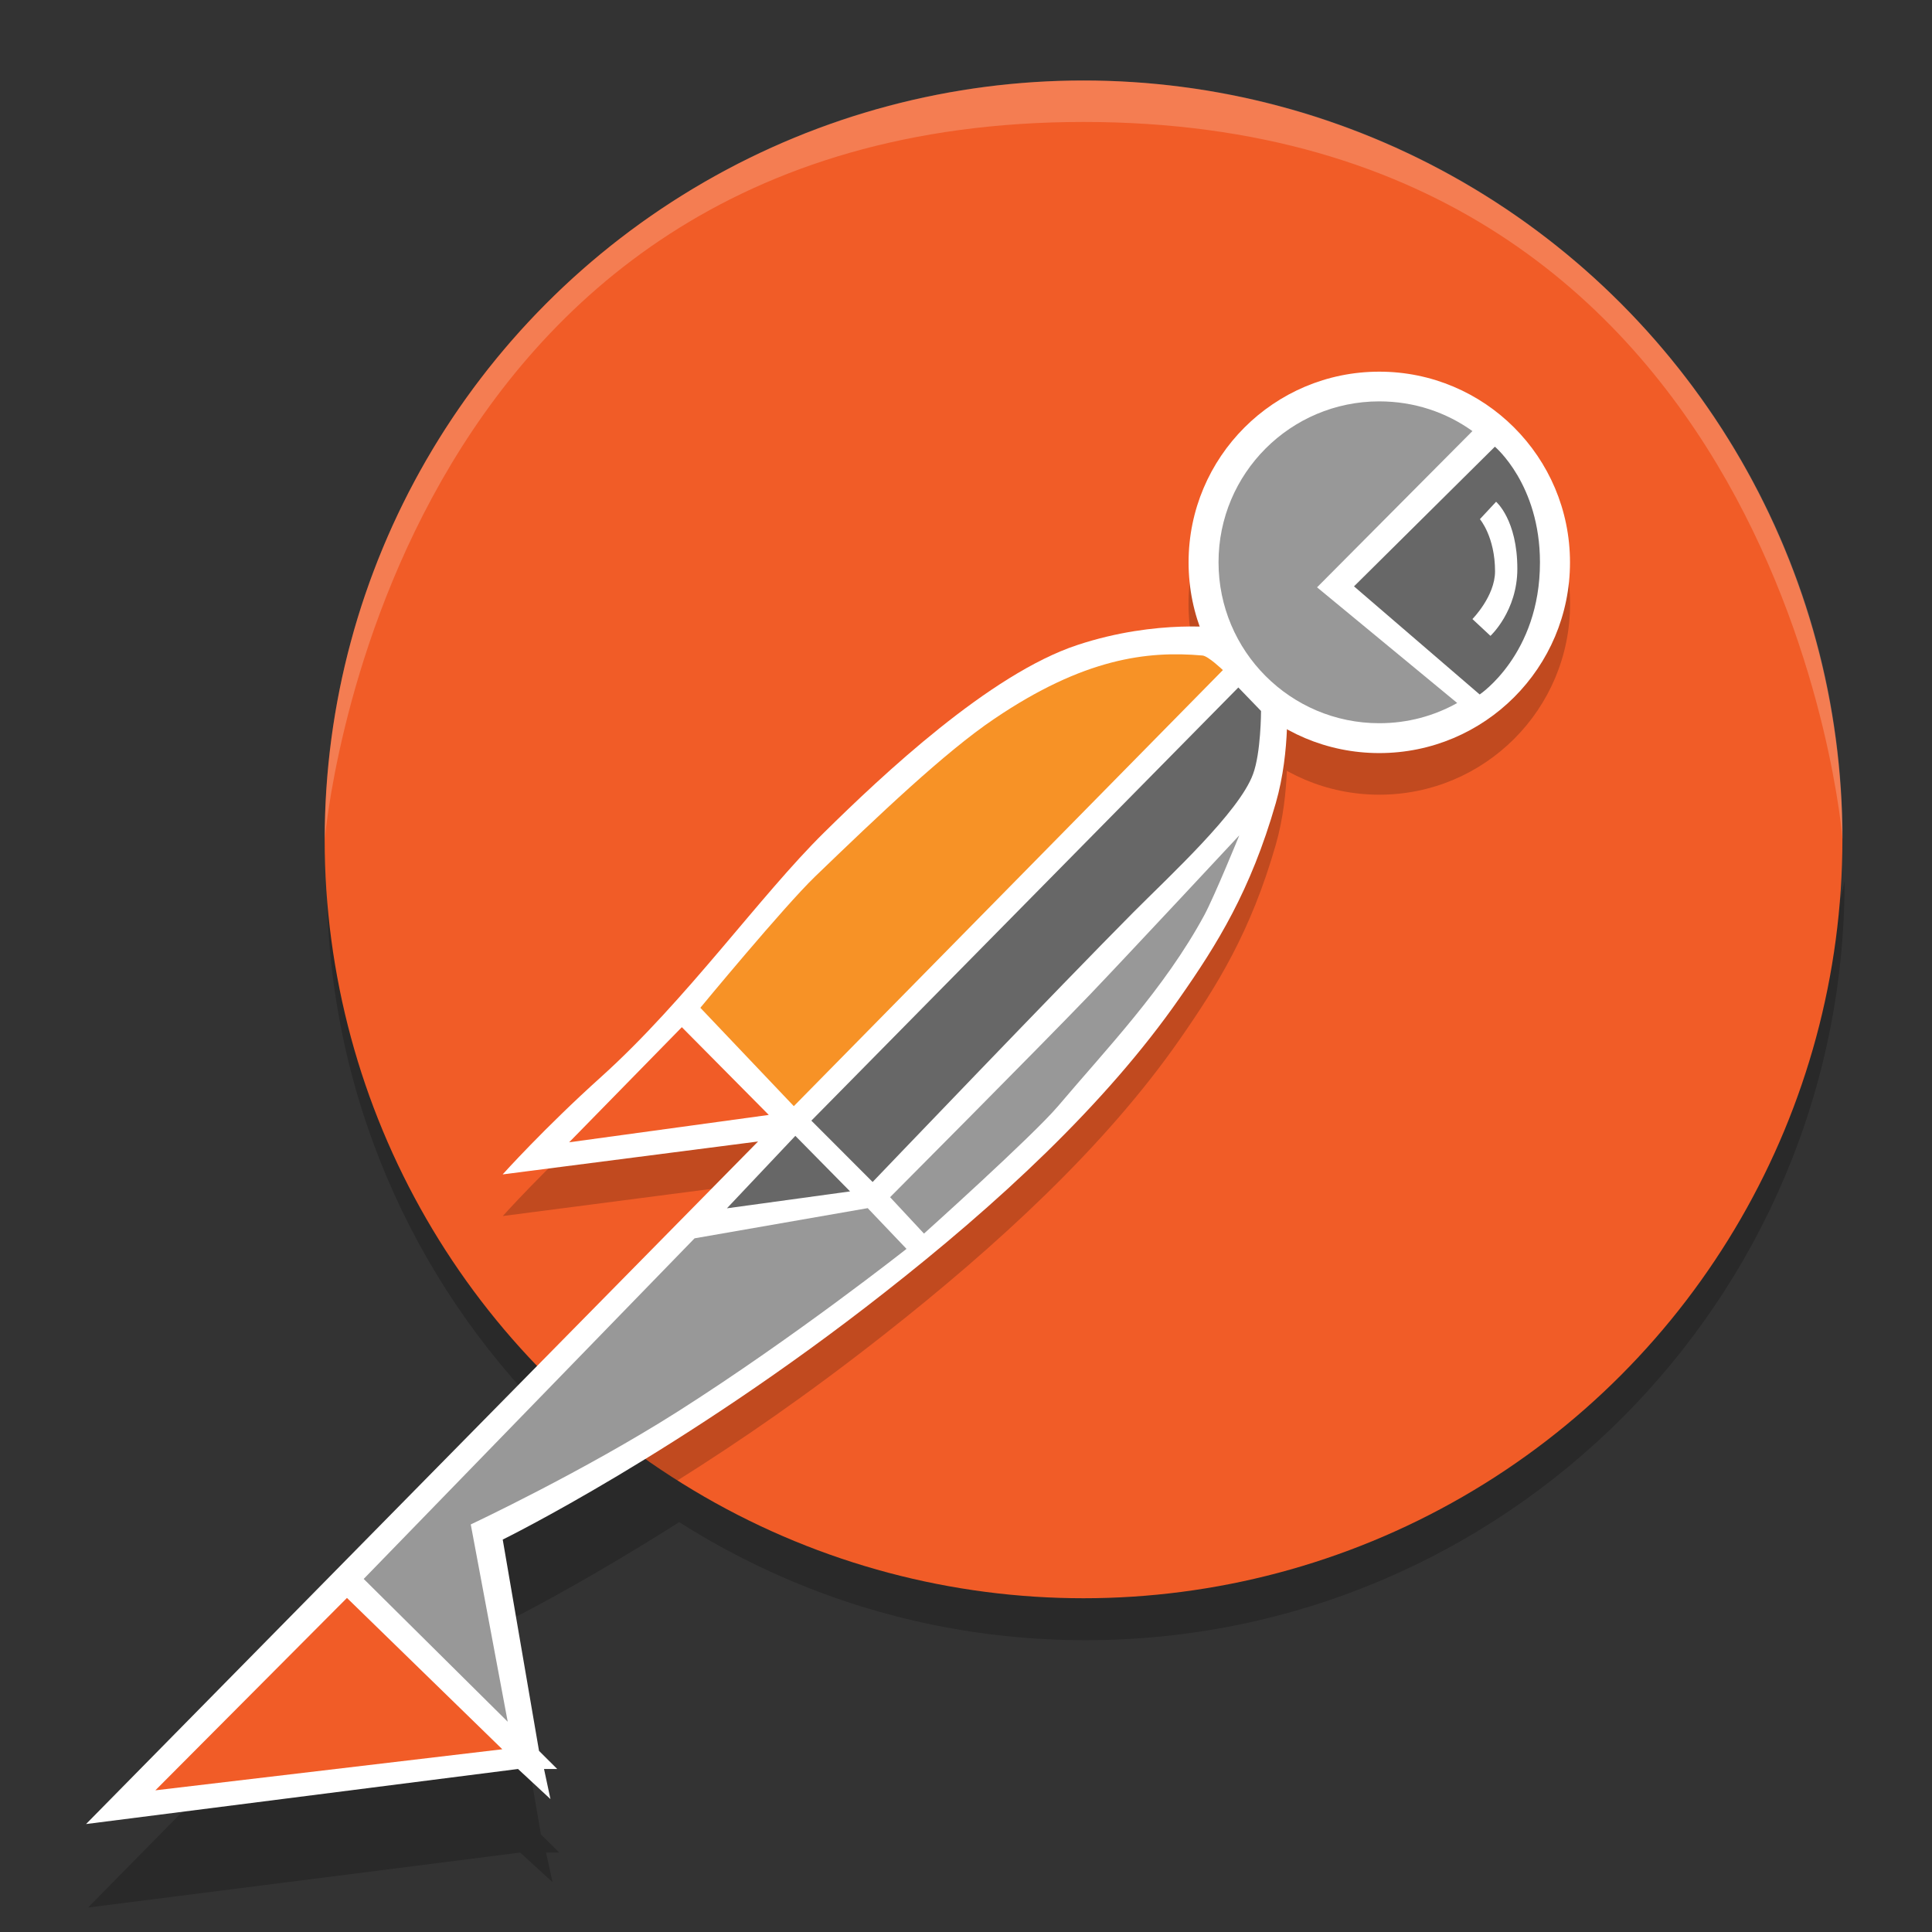 <?xml version="1.0" encoding="utf-8"?>
<svg version="1.1" xmlns="http://www.w3.org/2000/svg" x="0" y="0" width="24" height="24" viewBox="0 0 24 24" xml:space="preserve">
 <rect x="0" y="0" width="24" height="24" fill="#333333" stroke="none"/>
 <g>
  <g opacity=".2">
   <path d="M13.484,18.986c7.859,0,9.43-8.041,9.43-8.041c0,5.203-4.219,9.43-9.43,9.43c-5.202,0-9.424-4.227-9.424-9.43 C4.059,10.945,5.849,18.986,13.484,18.986z"/>
   <path d="M6.268,15.624c0,0,0.521-0.582,1.226-1.213c1.063-0.956,1.971-2.249,2.768-3.035c0.719-0.708,2.058-1.971,3.146-2.328 c1-0.33,1.821-0.211,1.821-0.211l0.78,0.813c0,0,0.056,0.698-0.135,1.363c-0.313,1.087-0.732,1.752-1.192,2.417 c-0.928,1.334-2.278,2.57-3.675,3.666c-2.511,1.969-4.738,3.06-4.738,3.06l0.45,2.631l0.227,0.226H6.783l0.081,0.368l-0.402-0.368 l-5.368,0.683l8.349-8.483L6.268,15.624z"/>
  </g>
  <circle fill="#F15C27" cx="13.46" cy="10.427" r="9.427"/>
 </g>
 <g>
  <g opacity=".2">
   <path d="M15.981,9.134c0,0,0.058,0.695-0.133,1.36c-0.313,1.089-0.731,1.754-1.194,2.419c-0.925,1.33-2.276,2.569-3.672,3.666 c-0.969,0.762-1.793,1.325-2.568,1.813c0,0-0.153-0.1-0.201-0.133c-0.063-0.045-0.176-0.122-0.236-0.162 c-0.093-0.068-0.282-0.207-0.369-0.279c-0.167-0.141-0.687-0.604-0.687-0.604l2.498-2.521l-3.173,0.413 c0,0,0.52-0.581,1.223-1.213L15.981,9.134z"/>
   <circle cx="17.134" cy="7.502" r="2.37"/>
  </g>
  <g>
   <path fill="#FFFFFF" d="M6.244,14.589c0,0,0.52-0.579,1.224-1.212c1.063-0.957,1.971-2.249,2.769-3.035 c0.718-0.708,2.057-1.971,3.148-2.33c0.996-0.329,1.82-0.208,1.82-0.208l0.778,0.814c0,0,0.056,0.696-0.135,1.359 c-0.313,1.09-0.729,1.755-1.194,2.42c-0.925,1.33-2.276,2.571-3.672,3.664c-2.51,1.972-4.737,3.064-4.737,3.064l0.451,2.625 l0.226,0.225H6.758l0.08,0.374l-0.403-0.374l-5.366,0.684l8.348-8.479L6.244,14.589z"/>
   <circle fill="#FFFFFF" cx="17.134" cy="6.986" r="2.369"/>
  </g>
 </g>
 <g>
  <path fill="#989898" d="M18.102,8.733c-0.288,0.161-0.616,0.251-0.968,0.251c-1.103,0-1.997-0.895-1.997-2 c0-1.104,0.895-1.998,1.997-1.998c0.434,0,0.832,0.136,1.157,0.369l-1.93,1.941L18.102,8.733z"/>
  <path fill="#676767" d="M18.57,5.549c0,0,0.56,0.467,0.56,1.438c0,1.142-0.749,1.64-0.749,1.64L16.82,7.284L18.57,5.549z"/>
  <path fill="#FFFFFF" d="M18.585,6.233c0,0,0.264,0.224,0.264,0.833c0,0.526-0.334,0.833-0.334,0.833L18.291,7.69 c0,0,0.281-0.284,0.281-0.593c0-0.429-0.188-0.648-0.188-0.648L18.585,6.233z"/>
 </g>
 <g>
  <polygon fill="#F15C27" points="8.47 12.76 9.55 13.85 7.07 14.19"/>
  <path fill="#F79226" d="M14.938,8.143c0.071,0.006,0.253,0.181,0.253,0.181l-5.33,5.417L8.7,12.519c0,0,1.037-1.256,1.427-1.632 c0.781-0.752,1.609-1.543,2.225-1.958C13.46,8.179,14.248,8.082,14.938,8.143z"/>
  <path fill="#676767" d="M10.079,13.921l5.304-5.381l0.282,0.292c0,0,0,0.519-0.1,0.786c-0.17,0.467-1.04,1.267-1.487,1.716 c-0.877,0.882-3.238,3.349-3.238,3.349L10.079,13.921z"/>
  <path fill="#989898" d="M11.057,14.872c0,0,1.867-1.876,2.479-2.513c0.469-0.49,1.859-1.982,1.859-1.982s-0.307,0.754-0.435,0.992 c-0.497,0.917-1.221,1.667-1.815,2.37c-0.322,0.378-1.667,1.585-1.667,1.585L11.057,14.872z"/>
  <polygon fill="#676767" points="9.88 14.11 10.56 14.8 9.03 15.01"/>
  <path fill="#989898" d="M8.628,15.383l2.151-0.375l0.482,0.506c0,0-1.39,1.098-2.839,2.019c-1.184,0.752-2.574,1.404-2.574,1.404 l0.459,2.451l-1.789-1.774L8.628,15.383z"/>
  <polygon fill="#F15C27" points="4.31 19.85 6.24 21.73 1.93 22.24"/>
 </g>
 <path opacity=".2" fill="#FFFFFF" d="M13.46,1c5.211,0,9.429,4.221,9.429,9.426	c0,0-0.7-8.911-9.429-8.911c-8.7,0-9.425,8.911-9.425,8.911C4.035,5.221,8.256,1,13.46,1z"/>
</svg>
